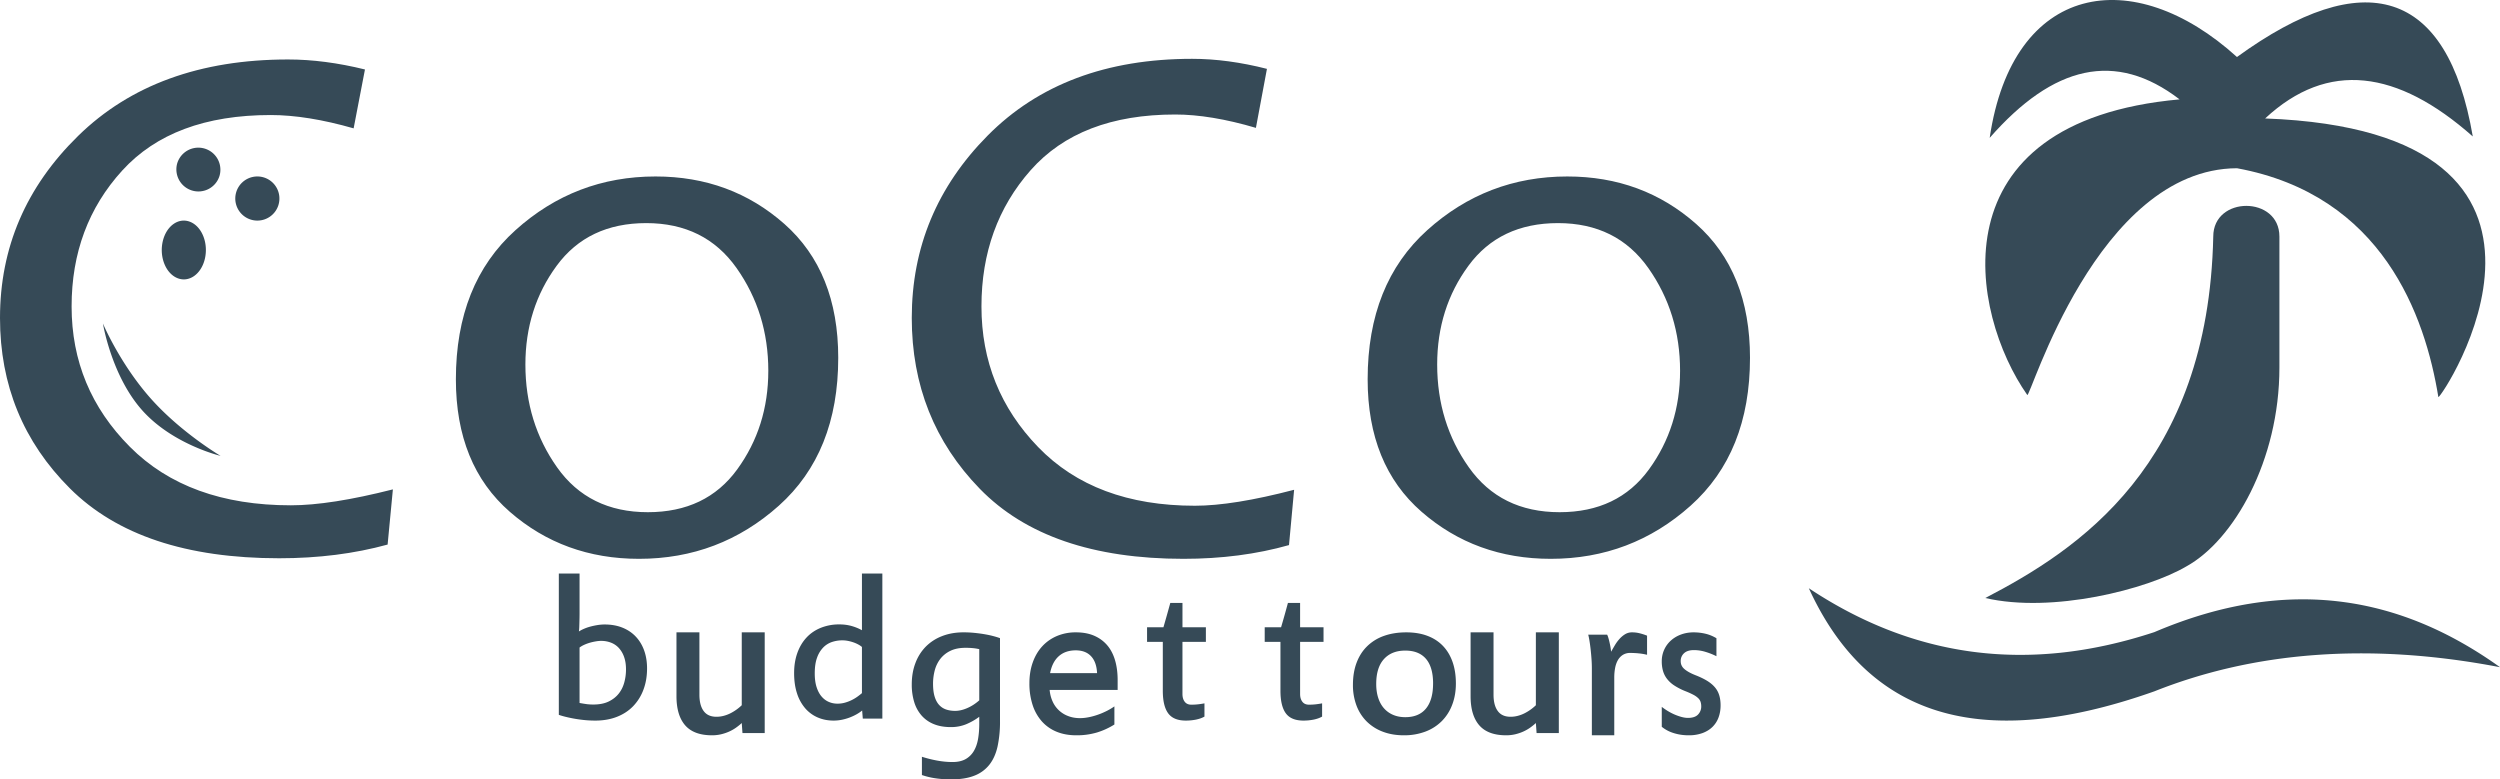 <svg xmlns="http://www.w3.org/2000/svg" width="170" height="53" viewBox="0 0 170 53">
    <g fill="#364A57" fill-rule="evenodd">
        <path d="M26.716 33.278l-.358 3.752c-2.256.621-4.714.932-7.374.932-6.31 0-11.051-1.582-14.224-4.746C1.586 30.052 0 26.186 0 21.62c0-4.784 1.77-8.909 5.31-12.376 3.54-3.466 8.3-5.2 14.28-5.2 1.65 0 3.393.227 5.227.68l-.77 4.004c-2.11-.604-3.99-.906-5.64-.906-4.44 0-7.805 1.259-10.098 3.777-2.293 2.518-3.44 5.598-3.44 9.24 0 3.71 1.321 6.892 3.963 9.544 2.641 2.652 6.291 3.978 10.95 3.978 1.78 0 4.09-.36 6.934-1.083M52.245 25.214c0-2.618-.719-4.946-2.157-6.985-1.439-2.038-3.486-3.058-6.143-3.058-2.639 0-4.668.966-6.088 2.895-1.42 1.93-2.13 4.17-2.13 6.72 0 2.635.72 4.967 2.158 6.997 1.438 2.03 3.495 3.046 6.17 3.046 2.638 0 4.663-.97 6.074-2.908 1.41-1.938 2.116-4.173 2.116-6.707M57 24.333c0 4.296-1.347 7.647-4.04 10.055C50.266 36.796 47.096 38 43.45 38c-3.408 0-6.335-1.066-8.781-3.197C32.223 32.673 31 29.67 31 25.793c0-4.33 1.35-7.71 4.054-10.143C37.756 13.217 40.93 12 44.577 12c3.408 0 6.33 1.078 8.768 3.234C55.78 17.391 57 20.424 57 24.333M88 33.305l-.348 3.761c-2.196.622-4.588.934-7.176.934-6.141 0-10.756-1.586-13.844-4.758C63.544 30.07 62 26.196 62 21.618c0-4.795 1.722-8.93 5.168-12.406C70.613 5.738 75.245 4 81.065 4c1.606 0 3.302.227 5.087.682l-.75 4.013c-2.052-.606-3.882-.909-5.489-.909-4.32 0-7.595 1.262-9.827 3.786-2.231 2.525-3.347 5.613-3.347 9.264 0 3.72 1.286 6.908 3.856 9.566 2.57 2.66 6.123 3.988 10.657 3.988 1.731 0 3.98-.361 6.748-1.085M114.245 25.214c0-2.618-.72-4.946-2.157-6.985-1.439-2.038-3.486-3.058-6.143-3.058-2.638 0-4.668.966-6.087 2.895-1.42 1.93-2.13 4.17-2.13 6.72 0 2.635.718 4.967 2.157 6.997 1.438 2.03 3.494 3.046 6.17 3.046 2.638 0 4.663-.97 6.074-2.908 1.41-1.938 2.116-4.173 2.116-6.707m4.755-.881c0 4.296-1.347 7.647-4.04 10.055-2.694 2.408-5.864 3.612-9.51 3.612-3.408 0-6.335-1.066-8.78-3.197-2.447-2.13-3.67-5.134-3.67-9.01 0-4.33 1.351-7.71 4.054-10.143 2.702-2.433 5.877-3.65 9.523-3.65 3.408 0 6.33 1.078 8.767 3.234 2.437 2.157 3.656 5.19 3.656 9.099"/>
        <path d="M12.07 11.046a1.5 1.5 0 1 0 2.859.908 1.5 1.5 0 0 0-2.858-.908M18.93 13.954a1.5 1.5 0 1 1-2.86-.908 1.5 1.5 0 0 1 2.86.908M13.929 17.605c-.25 1.053-1.094 1.635-1.883 1.3-.79-.334-1.226-1.458-.975-2.51.25-1.053 1.094-1.635 1.883-1.3.79.333 1.226 1.458.975 2.51M15 31s-3.295-.784-5.364-3.138C7.566 25.507 7 22 7 22s1.13 2.686 3.2 5.04C12.27 29.394 15 31 15 31M39.41 47.802c.137.025.282.05.434.072.151.023.318.034.499.034.411 0 .757-.067 1.039-.202.281-.135.51-.313.687-.534.176-.222.303-.476.381-.764.079-.287.118-.583.118-.89 0-.32-.043-.6-.129-.842a1.755 1.755 0 0 0-.352-.607 1.419 1.419 0 0 0-.536-.367 1.846 1.846 0 0 0-.68-.122c-.107 0-.228.012-.363.035a3.602 3.602 0 0 0-.4.091c-.132.038-.26.086-.382.141a1.714 1.714 0 0 0-.316.184v3.77zM38 39h1.41v2.748l-.003.26-.008.332c-.002.114-.006.225-.01.332a3.02 3.02 0 0 1-.023.267c.103-.066.223-.129.36-.187.137-.059.283-.108.437-.149.154-.04.313-.074.477-.1a3.1 3.1 0 0 1 .474-.038c.455 0 .862.073 1.219.218.357.145.66.35.907.615.247.264.436.579.565.942.13.364.195.768.195 1.21 0 .535-.083 1.02-.25 1.458a3.222 3.222 0 0 1-.705 1.122c-.303.311-.672.55-1.105.718-.433.168-.92.252-1.458.252-.24 0-.478-.011-.716-.034a9.016 9.016 0 0 1-1.288-.218 5.455 5.455 0 0 1-.478-.137V39zM46 43h1.56v4.238c0 .479.096.849.288 1.11.191.262.48.392.87.392.172 0 .34-.022.505-.067.164-.044.319-.104.464-.179a3.176 3.176 0 0 0 .752-.538V43H52v6.85h-1.512l-.049-.684c-.113.105-.24.208-.38.308s-.295.19-.465.267c-.17.078-.353.14-.55.188a2.673 2.673 0 0 1-.626.071c-.825 0-1.434-.227-1.828-.68-.393-.453-.59-1.114-.59-1.982V43zM55.403 45.791c0 .356.04.663.122.922.082.26.193.473.335.64.141.168.305.293.493.374.187.082.386.122.597.122.182 0 .356-.024.521-.072a2.702 2.702 0 0 0 .845-.412c.116-.084.214-.161.296-.232v-3.14a1.333 1.333 0 0 0-.23-.157 2.25 2.25 0 0 0-.32-.145 2.737 2.737 0 0 0-.379-.106 2.012 2.012 0 0 0-.41-.042c-.235 0-.465.037-.69.11a1.499 1.499 0 0 0-.601.374 1.886 1.886 0 0 0-.421.693c-.106.287-.158.644-.158 1.071zM60 48.863h-1.33l-.044-.55c-.11.093-.238.179-.381.26a3.457 3.457 0 0 1-.996.37 2.788 2.788 0 0 1-.566.057c-.388 0-.745-.07-1.071-.21a2.356 2.356 0 0 1-.85-.617 2.89 2.89 0 0 1-.56-1.01c-.135-.401-.202-.866-.202-1.395 0-.498.072-.95.216-1.357.144-.406.349-.754.615-1.044.266-.29.59-.513.971-.67a3.317 3.317 0 0 1 1.277-.237c.297 0 .576.037.835.11.259.074.491.17.698.286V39H60v9.863zM63.447 46.496c0 .335.034.62.103.853.068.233.167.424.297.571.13.147.288.254.474.32s.396.099.631.099c.255 0 .527-.062.815-.187.29-.124.564-.3.823-.529v-3.48a3.12 3.12 0 0 0-.433-.07 5.375 5.375 0 0 0-.5-.022c-.41 0-.757.07-1.039.21a1.9 1.9 0 0 0-.683.552 2.182 2.182 0 0 0-.374.78 3.569 3.569 0 0 0-.114.903M62 46.54c0-.533.083-1.018.25-1.454a3.17 3.17 0 0 1 .705-1.116 3.146 3.146 0 0 1 1.109-.716c.435-.17.92-.255 1.454-.255.244 0 .484.011.72.034.235.023.46.052.675.088.215.036.416.077.602.126.186.048.348.097.485.148v5.644a7.96 7.96 0 0 1-.165 1.717c-.11.495-.295.909-.555 1.241a2.38 2.38 0 0 1-1.028.75c-.426.168-.955.252-1.586.252-.367 0-.72-.026-1.058-.076a5.007 5.007 0 0 1-.918-.221V51.46c.372.117.732.206 1.08.267.347.061.68.091.999.091.362 0 .66-.067.896-.201a1.5 1.5 0 0 0 .558-.553c.137-.233.232-.507.286-.822.054-.315.08-.652.08-1.013v-.488c-.273.204-.567.371-.88.503a2.697 2.697 0 0 1-1.058.198c-.436 0-.819-.067-1.15-.202a2.196 2.196 0 0 1-.829-.579 2.477 2.477 0 0 1-.503-.913A4.012 4.012 0 0 1 62 46.54M73.15 44.224c-.47 0-.854.132-1.151.396-.297.263-.495.648-.593 1.154h3.195c-.024-.506-.162-.89-.412-1.154-.25-.264-.596-.396-1.038-.396M70 46.459c0-.516.076-.988.228-1.415.152-.427.367-.792.644-1.093.277-.302.61-.536.998-.702A3.26 3.26 0 0 1 73.166 43c.466 0 .874.075 1.225.224.351.15.647.364.888.641.24.277.42.617.54 1.02.12.402.181.856.181 1.362v.67h-4.624c.025.276.09.533.196.77a1.863 1.863 0 0 0 1.06 1.003c.243.096.511.143.806.143.172 0 .354-.017.548-.053.194-.035.393-.087.597-.155.204-.067.407-.15.61-.249.205-.097.4-.212.586-.342v1.232a4.963 4.963 0 0 1-1.182.542A4.806 4.806 0 0 1 73.18 50c-.49 0-.932-.08-1.325-.24a2.706 2.706 0 0 1-1.001-.698 3.121 3.121 0 0 1-.633-1.114A4.664 4.664 0 0 1 70 46.46M81.903 48.728c-.158.09-.348.158-.57.204a3.495 3.495 0 0 1-.696.068c-.562 0-.963-.167-1.204-.5-.241-.332-.362-.84-.362-1.527v-3.327H78v-.99h1.113A101.047 101.047 0 0 0 79.58 41h.828v1.656H82v.99h-1.593v3.547c0 .217.051.392.153.525.102.134.25.2.445.2.172 0 .332-.008.48-.026a5.45 5.45 0 0 0 .418-.064v.9zM89.903 48.728c-.158.09-.348.158-.57.204a3.493 3.493 0 0 1-.697.068c-.56 0-.962-.167-1.203-.5-.241-.332-.362-.84-.362-1.527v-3.327H86v-.99h1.113A64.678 64.678 0 0 0 87.579 41h.828v1.656H90v.99h-1.593v3.547c0 .217.051.392.153.525.102.134.25.2.445.2.172 0 .332-.008.48-.026.149-.017.288-.039.418-.064v.9zM97.45 46.476c0-.74-.162-1.298-.483-1.673-.322-.375-.79-.563-1.407-.563-.621 0-1.106.193-1.454.58-.349.386-.523.949-.523 1.688 0 .354.046.67.137.95.091.281.222.517.394.71.171.193.379.342.623.445.243.103.518.155.823.155.616 0 1.085-.196 1.407-.587.321-.392.482-.96.482-1.705m1.551 0c0 .527-.083 1.009-.249 1.443a3.142 3.142 0 0 1-.707 1.114 3.129 3.129 0 0 1-1.113.714 4.066 4.066 0 0 1-1.475.253c-.525 0-1-.082-1.427-.245a3.112 3.112 0 0 1-1.089-.69 3.021 3.021 0 0 1-.695-1.08 3.918 3.918 0 0 1-.245-1.42c0-.56.083-1.06.249-1.5.166-.442.406-.816.72-1.123a3.102 3.102 0 0 1 1.14-.701c.448-.16.953-.241 1.516-.241.54 0 1.02.079 1.438.237.418.157.77.386 1.057.685.287.3.505.664.655 1.093.15.43.225.917.225 1.46M100 43h1.56v4.238c0 .479.096.849.288 1.11.19.262.48.392.869.392.172 0 .34-.022.505-.067.165-.044.32-.104.465-.179a3.172 3.172 0 0 0 .752-.538V43H106v6.85h-1.512l-.049-.684c-.113.105-.24.208-.38.308s-.295.19-.465.267c-.17.078-.353.14-.55.188a2.673 2.673 0 0 1-.626.071c-.825 0-1.434-.227-1.828-.68-.393-.453-.59-1.114-.59-1.982V43zM110.976 43c.18 0 .353.02.52.063.167.041.335.095.504.162v1.3a3.955 3.955 0 0 0-.572-.096c-.2-.02-.391-.029-.57-.029a.914.914 0 0 0-.513.138 1.02 1.02 0 0 0-.337.366c-.085.153-.146.331-.183.534a3.545 3.545 0 0 0-.055.637V50h-1.524v-4.542c0-.205-.008-.422-.024-.65a15.95 15.95 0 0 0-.06-.658 11.2 11.2 0 0 0-.079-.58 4.726 4.726 0 0 0-.083-.412h1.286c.026.05.053.119.079.204.026.087.052.181.075.284.024.103.047.212.068.329.02.117.037.23.048.342.079-.14.163-.285.253-.438a2.71 2.71 0 0 1 .31-.425 1.74 1.74 0 0 1 .385-.325.887.887 0 0 1 .472-.129M117 47.968c0 .289-.045.557-.134.804-.089.248-.224.462-.405.645-.18.182-.407.324-.68.428a2.698 2.698 0 0 1-.958.155c-.357 0-.695-.05-1.013-.151a2.361 2.361 0 0 1-.81-.428v-1.355c.125.098.264.193.416.286a3.677 3.677 0 0 0 .937.404c.154.04.296.061.426.061.314 0 .543-.076.687-.228a.776.776 0 0 0 .218-.555.996.996 0 0 0-.044-.306.628.628 0 0 0-.163-.253 1.435 1.435 0 0 0-.332-.233 5.303 5.303 0 0 0-.546-.245 4.261 4.261 0 0 1-.764-.395 1.993 1.993 0 0 1-.491-.457 1.619 1.619 0 0 1-.264-.538 2.375 2.375 0 0 1-.08-.633 1.879 1.879 0 0 1 .633-1.428c.195-.173.424-.308.687-.403.263-.095.544-.143.843-.143.27 0 .535.03.795.09s.514.163.76.31v1.223a4.57 4.57 0 0 0-.749-.297 2.695 2.695 0 0 0-.777-.119c-.3 0-.525.071-.677.213a.702.702 0 0 0-.227.538c0 .092.015.18.047.261a.68.68 0 0 0 .162.237c.078.076.183.153.318.232.135.079.307.16.514.24.29.115.539.236.749.364.21.128.383.27.52.428.138.158.24.339.304.543.065.204.098.439.098.705M123 40c6.97 4.632 14.745 5.871 23.5 2.983 9.134-3.892 16.781-2.425 23.5 2.387-9.003-1.73-16.837-1.01-23.5 1.64-12.589 4.46-19.778 1.123-23.5-7.01"/>
        <path d="M135 40.665c6.268-3.258 15.168-9.008 15.502-24.58 0-2.78 4.498-2.78 4.498 0v8.911c0 6.325-3.11 11.74-6.316 13.513-2.68 1.581-9.139 3.21-13.684 2.156"/>
        <path d="M137.852 26.855c.174.353 4.71-15.371 14.262-15.415 9.91 1.825 12.794 10.037 13.694 15.559.187.158 12.25-18.056-11.779-18.944 4.27-3.97 9.001-3.305 14.12 1.224-1.727-10.084-7.403-11.67-16.035-5.402-7.072-6.411-15.255-5.067-16.816 5.498 4.334-4.944 8.562-5.954 12.913-2.617-16.744 1.513-14.237 14.574-10.359 20.097"/>
    </g>
</svg>

